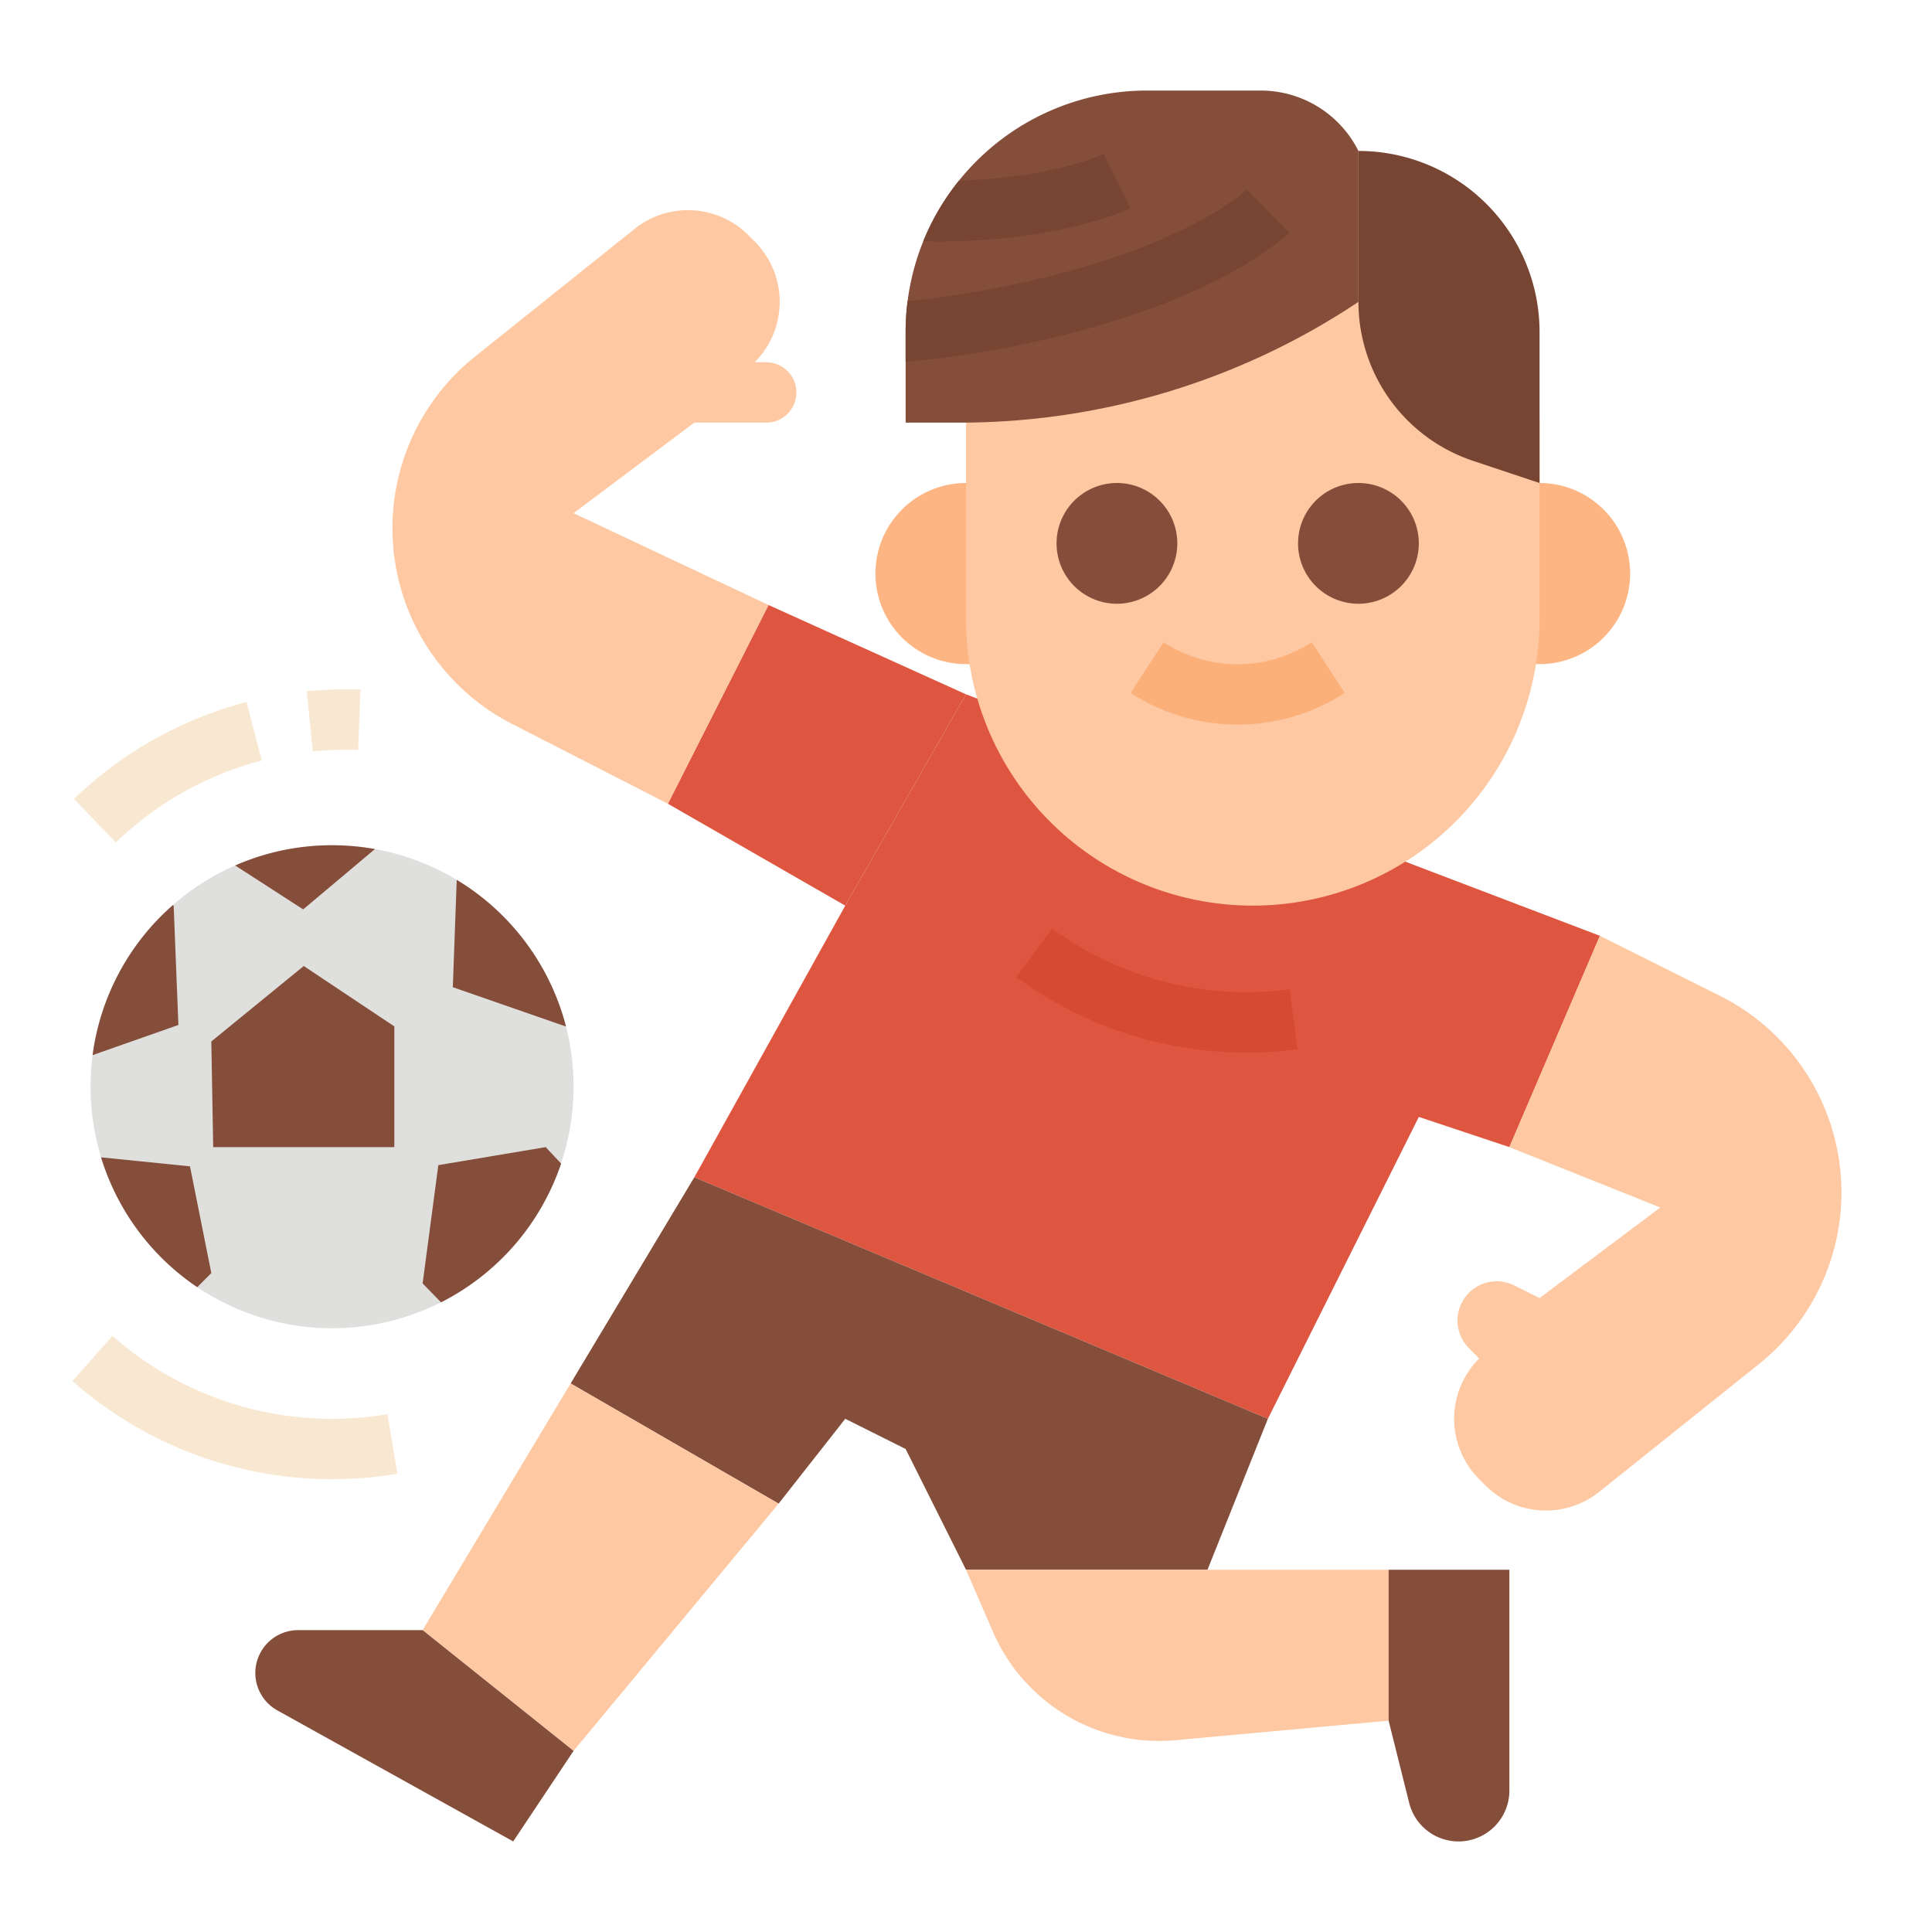<svg xmlns="http://www.w3.org/2000/svg" viewBox="0 0 512 512"><title>sport-ball-football-soccer-exercise</title><g id="Flat"><polygon points="256 184 224 240 184 312 336 376 376 296 400 304 424 248 256 184" style="fill:#de5540"/><polygon points="256 184 203.667 160.333 177 213 224 240 256 184" style="fill:#de5540"/><polygon points="184 312 151.221 366.632 206.338 398.479 224 376 240 384 256 416 320 416 336 376 184 312" style="fill:#844e3a"/><path d="M320,416H256l7.167,16.5a48,48,0,0,0,48.4,28.673L368,456V416Z" style="fill:#fdc8a2"/><path d="M368,416v40l5.448,21.791A13.477,13.477,0,0,0,386.523,488h0A13.477,13.477,0,0,0,400,474.523V416Z" style="fill:#844e3a"/><polygon points="151.221 366.632 112 432 152 464 206.338 398.479 151.221 366.632" style="fill:#fdc8a2"/><path d="M112,432H79.017a11.355,11.355,0,0,0-10.155,6.276h0a11.355,11.355,0,0,0,4.641,15L136,488l16-24Z" style="fill:#844e3a"/><path d="M88,392a103.881,103.881,0,0,1-68.793-26l10.587-12A87.894,87.894,0,0,0,88,376a88.887,88.887,0,0,0,14.676-1.217l2.648,15.779A104.872,104.872,0,0,1,88,392Z" style="fill:#f9e8d1"/><path d="M30.676,223.256,19.6,211.709c1.991-1.91,4.082-3.764,6.216-5.509a103.167,103.167,0,0,1,39.513-20.144l4.044,15.48a87.3,87.3,0,0,0-33.425,17.047C34.138,220.063,32.364,221.636,30.676,223.256Z" style="fill:#f9e8d1"/><path d="M82.887,199.116l-1.58-15.922a104.4,104.4,0,0,1,14.214-.437l-.6,15.988A89.579,89.579,0,0,0,82.887,199.116Z" style="fill:#f9e8d1"/><path d="M416,128h16a0,0,0,0,1,0,0v48a0,0,0,0,1,0,0H416a24,24,0,0,1-24-24v0A24,24,0,0,1,416,128Z" transform="translate(824 304) rotate(-180)" style="fill:#fdb683"/><path d="M256,128h16a0,0,0,0,1,0,0v48a0,0,0,0,1,0,0H256a24,24,0,0,1-24-24v0a24,24,0,0,1,24-24Z" style="fill:#fdb683"/><path d="M304,64h56a48,48,0,0,1,48,48v52a76,76,0,0,1-76,76h0a76,76,0,0,1-76-76V112a48,48,0,0,1,48-48Z" style="fill:#fdc8a2"/><path d="M408,128l-17.642-5.881A44.4,44.4,0,0,1,360,80h0V40h0a48,48,0,0,1,48,48Z" style="fill:#784533"/><path d="M360,40V80a190.267,190.267,0,0,1-50.48,23.83A190.5,190.5,0,0,1,254.31,112H240V88a64.267,64.267,0,0,1,.53-8.26,63.7,63.7,0,0,1,13.59-31.85A63.869,63.869,0,0,1,304,24h30.11A28.939,28.939,0,0,1,360,40Z" style="fill:#844e3a"/><path d="M341.66,61.66c-.98.97-24.59,23.92-91.26,33.11-3.38.46-6.86.82-10.4,1.05V88a64.267,64.267,0,0,1,.53-8.26c2.62-.2,5.18-.48,7.69-.82,60.56-8.35,81.96-28.42,82.17-28.63Z" style="fill:#784533"/><path d="M299.58,55.16C298.86,55.52,281.5,64,248,64c-.1,0-.2,0-.3-.01l-3-.11a63.816,63.816,0,0,1,9.42-15.99c25.29-.88,38.21-7,38.35-7.07Z" style="fill:#784533"/><path d="M296,160a16,16,0,1,1,16-16A16.019,16.019,0,0,1,296,160Zm0-16.01v0Z" style="fill:#844e3a"/><path d="M360,160a16,16,0,1,1,16-16A16.019,16.019,0,0,1,360,160Zm0-16.01v0Z" style="fill:#844e3a"/><path d="M328,192.021a51.95,51.95,0,0,1-28.363-8.409l8.726-13.41a36.03,36.03,0,0,0,39.274,0l8.726,13.41A51.95,51.95,0,0,1,328,192.021Z" style="fill:#fcb079"/><path d="M152,288a64,64,0,1,1-128,0,66.144,66.144,0,0,1,.54-8.38A63.97,63.97,0,0,1,88,224a64.54,64.54,0,0,1,11.37,1.01,63.991,63.991,0,0,1,50.6,46.92v.01A64.427,64.427,0,0,1,152,288Z" style="fill:#dfdfdd"/><polygon points="56 276 56.5 304 104.5 304 104.5 272 80.5 256 56 276" style="fill:#844e3a"/><path d="M149.97,271.93v.01l-.1.06L120,261.62l1.04-28.45A64.175,64.175,0,0,1,149.97,271.93Z" style="fill:#844e3a"/><path d="M99.37,225.01,80.34,241,62.33,229.36A63.662,63.662,0,0,1,88,224,64.54,64.54,0,0,1,99.37,225.01Z" style="fill:#844e3a"/><path d="M47.28,271.63l-22.74,7.99a63.9,63.9,0,0,1,21.27-39.75l.21.15Z" style="fill:#844e3a"/><path d="M148.7,308.35a64.172,64.172,0,0,1-31.82,36.78L112,340.12l4.16-31.35L144.61,304Z" style="fill:#844e3a"/><path d="M56,337.38l-3.73,3.73A64.071,64.071,0,0,1,26.78,306.7l23.57,2.39Z" style="fill:#844e3a"/><path d="M424,248l-24,56,40,16-32,24-6.7-3.351a10.4,10.4,0,0,0-13.947,4.649h0a10.4,10.4,0,0,0,1.947,12L392,360h0a22.627,22.627,0,0,0,0,32l1.679,1.679a22.628,22.628,0,0,0,30.136,1.669l42.322-33.858A58.251,58.251,0,0,0,488,316h0a58.254,58.254,0,0,0-32.2-52.1Z" style="fill:#fdc8a2"/><path d="M177,213l26.667-52.667L152,136l32-24h19.056a8,8,0,0,0,7.155-4.422h0A8,8,0,0,0,203.056,96H200a22.627,22.627,0,0,0,0-32l-1.679-1.679a22.628,22.628,0,0,0-30.136-1.669L125.863,94.51A58.251,58.251,0,0,0,104,140h0a58.254,58.254,0,0,0,32.2,52.1Z" style="fill:#fdc8a2"/><path d="M330.265,278.938a102.786,102.786,0,0,1-60.9-19.973l9.454-12.908a86.93,86.93,0,0,0,62.957,16.126l2.084,15.863A104.256,104.256,0,0,1,330.265,278.938Z" style="fill:#d64a34"/></g></svg>